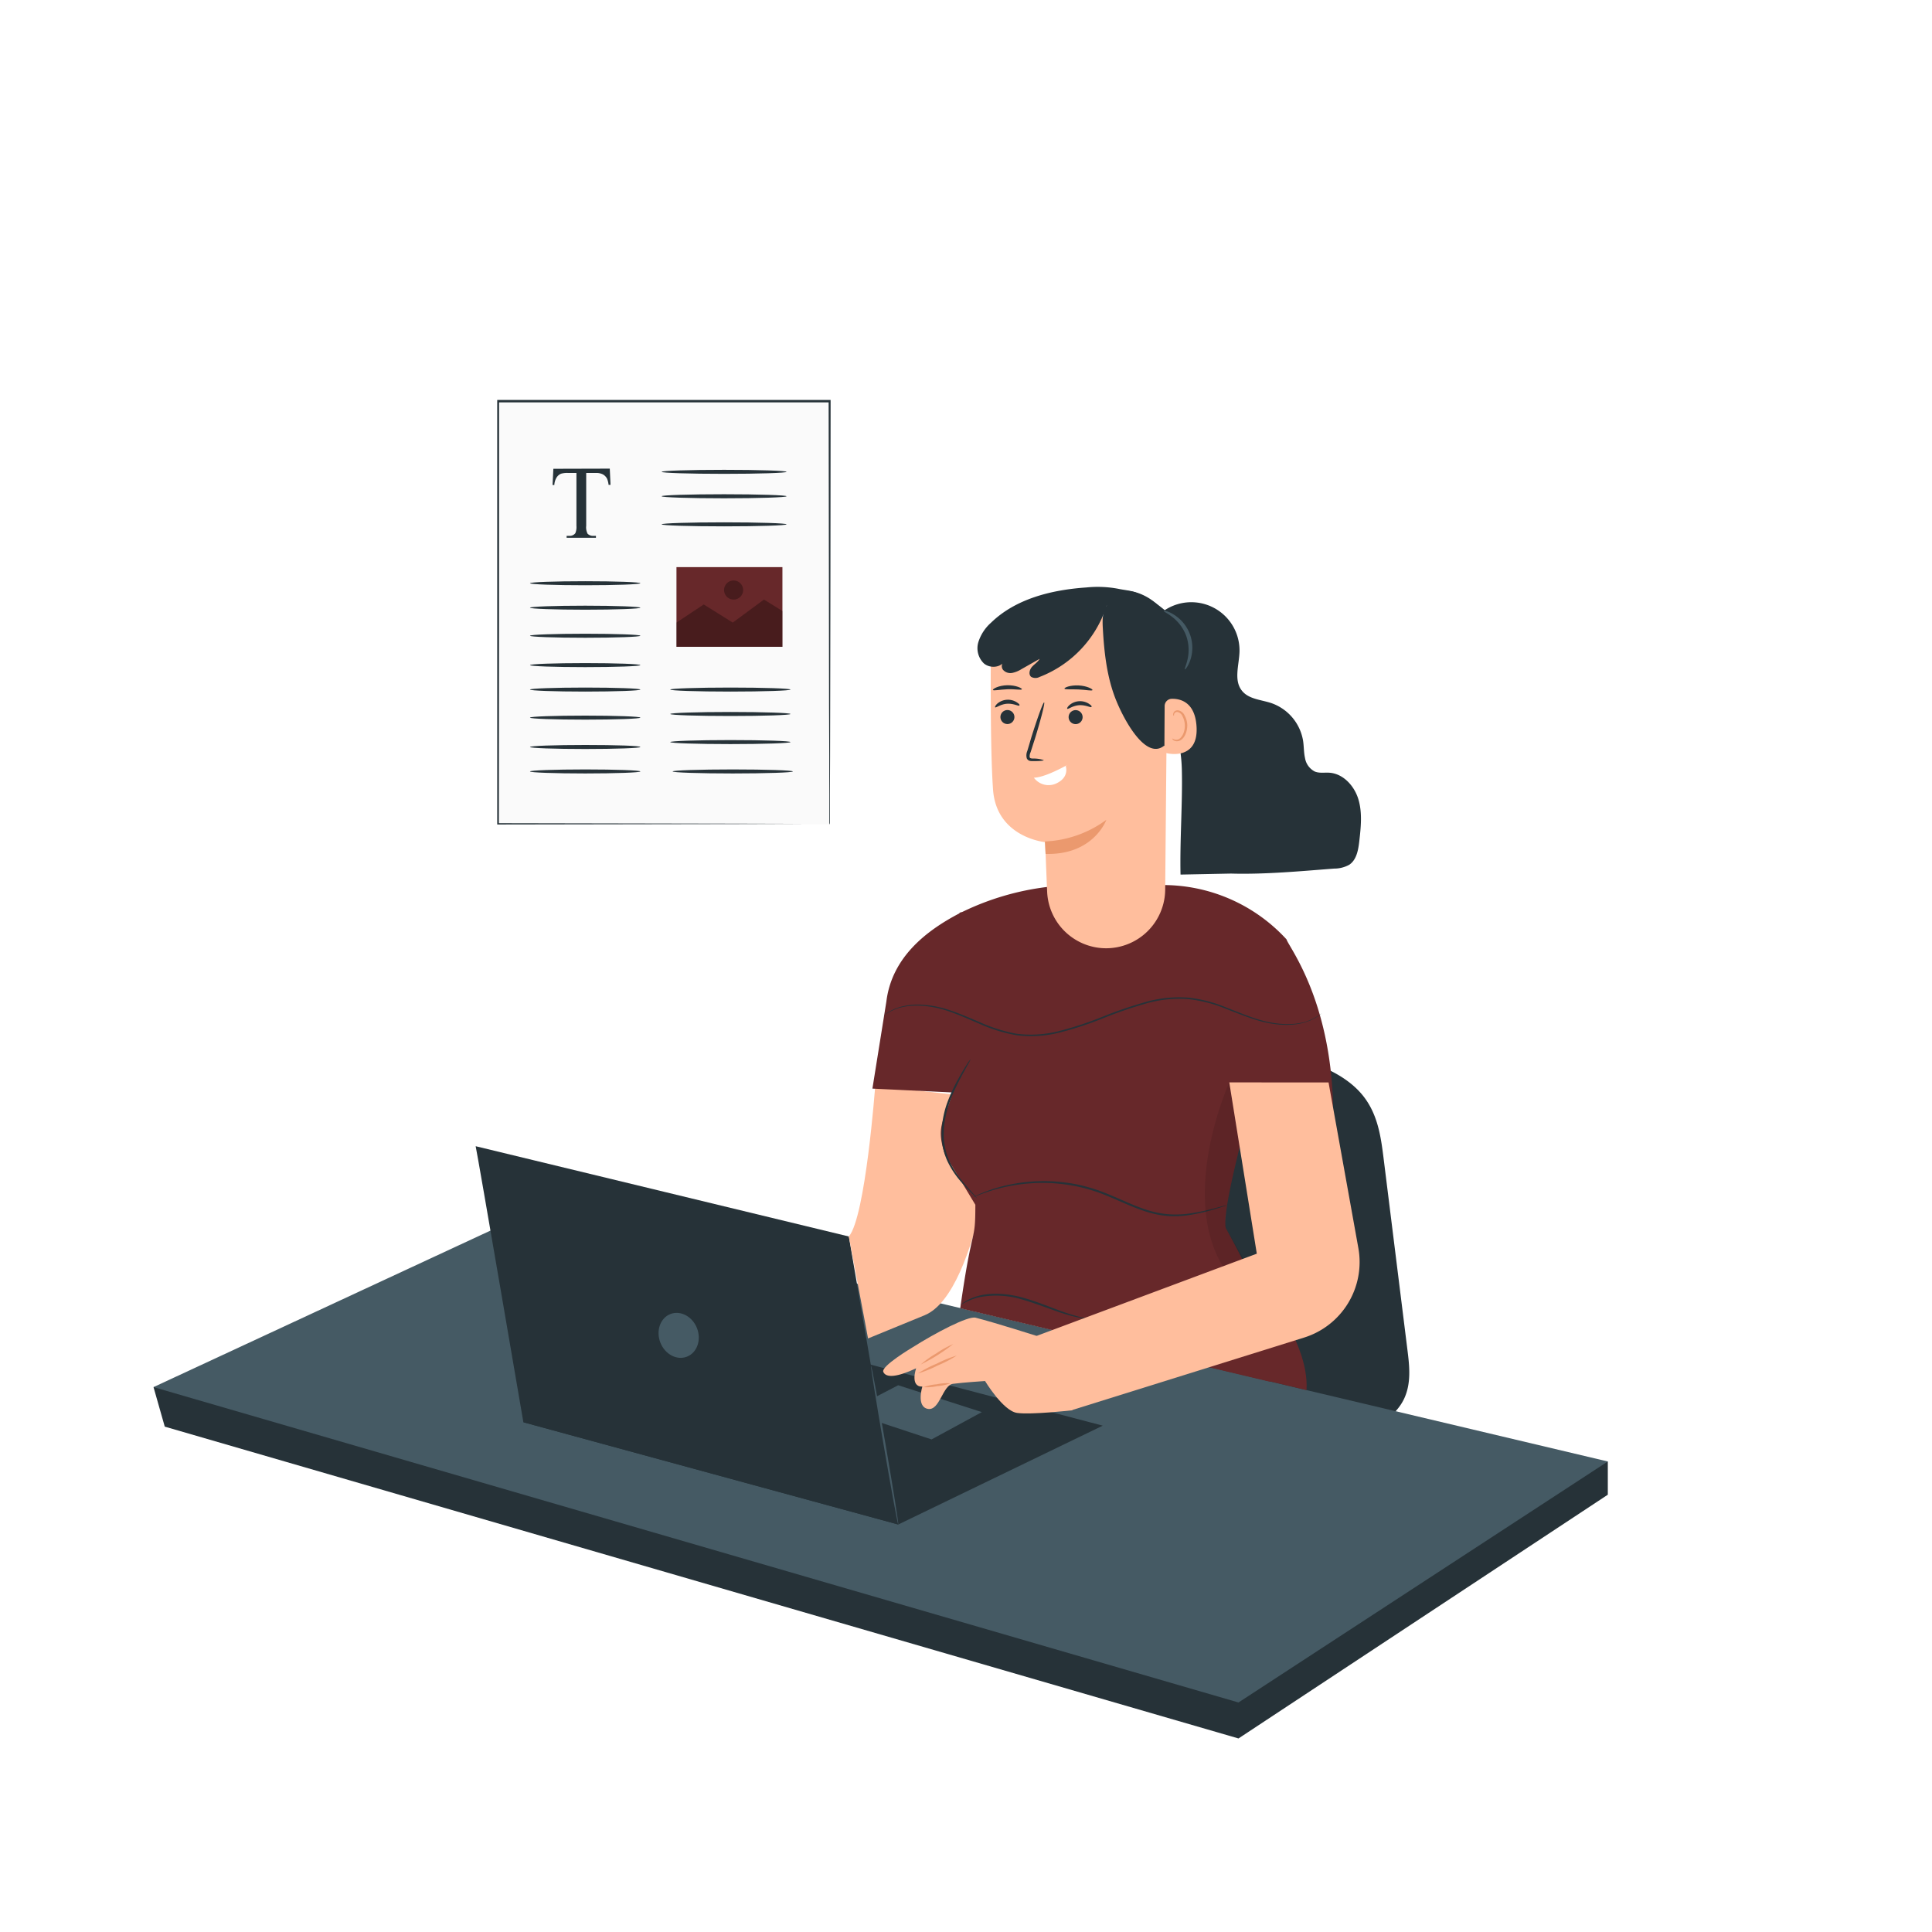 <svg class="animated" id="freepik_stories-typing" xmlns="http://www.w3.org/2000/svg" viewBox="0 0 500 500" version="1.1" xmlns:xlink="http://www.w3.org/1999/xlink" xmlns:svgjs="http://svgjs.com/svgjs"><style>svg#freepik_stories-typing:not(.animated) .animable {opacity: 0;}svg#freepik_stories-typing.animated #freepik--Document--inject-9 {animation: 1.5s Infinite  linear floating;animation-delay: 0s;}            @keyframes floating {                0% {                    opacity: 1;                    transform: translateY(0px);                }                50% {                    transform: translateY(-10px);                }                100% {                    opacity: 1;                    transform: translateY(0px);                }            }        .animator-hidden { display: none; }</style><g id="freepik--background-simple--inject-9" class="animable animator-active animator-hidden" style="transform-origin: 252.874px 245.414px;"><path d="M411.58,138.84a90.09,90.09,0,0,1,6,11.57C438.68,199.43,430,259.13,400,303.5c-31.53,46.58-84,76.73-139.15,87.71-39.38,7.84-81.74,6.25-117.72-11.57S78.83,326,76.67,285.88c-.82-15.15,2.4-31.23,12.5-42.53,16.14-18.06,43.68-18.69,67.89-17.95s51.73.18,67.95-17.8c12.46-13.82,14.29-33.87,20.85-51.28,11.17-29.6,38.1-52.71,69.05-59.25A93.15,93.15,0,0,1,346.5,96c27,3.63,50.81,19.65,65.08,42.87Z" style="fill: rgb(245, 245, 245); transform-origin: 252.874px 245.414px;" id="elp4sei1ccr4m" class="animable"></path></g><g id="freepik--Plants--inject-9" class="animable animator-hidden" style="transform-origin: 138.355px 266.046px;"><path d="M88,217.18c3.31,4.16,8.91,6.63,8.3,9.93-.55,2.94-3.17,11.83-2.93,14.81.31,3.88,3.87,6.58,7.15,8.66s6.93,4.55,7.6,8.38c.58,3.31-1.32,6.7-.67,10,.81,4.18,5.21,6.5,9.14,8.13q10.07,4.19,20.45,7.55A20.74,20.74,0,0,0,130.71,265c-2.54-2.24-5.69-3.92-7.49-6.79-2.15-3.43-1.9-7.76-2.18-11.79s-1.61-8.6-5.31-10.23c-2.06-.91-4.64-.79-6.25-2.35-2-1.93-1.4-5.2-2-7.91-.84-3.78-4.25-6.57-7.94-7.78s-7.65-1.1-11.53-1" style="fill: rgb(103, 40, 42); transform-origin: 112.745px 250.866px;" id="eludvipa22tt" class="animable"></path><path d="M147.45,293.92c-4.6-7.46-2.68-16.44,1.16-24.32s10.27-14.17,16.74-20.08,14.47-12.2,23.36-11.38c-5.1,2.57-7.19,8.69-8.27,14.31s-1.77,11.68-5.54,16c-1.89,2.16-4.58,3.93-5.17,6.74-.53,2.55.87,5.24.2,7.75-1.09,4.08-6.76,5.23-8.51,9.07-.85,1.86-.67,4.14-1.86,5.79-1.52,2.1-4.74,2.28-7,1.1s-3.9-3.35-5.42-5.44" style="fill: rgb(103, 40, 42); transform-origin: 166.736px 268.847px;" id="el414pmtu8gpa" class="animable"></path><path d="M149.16,315a31.16,31.16,0,0,1-2.32-4.15c-1.34-2.76-3-6.88-4.88-12-1-2.57-2-5.38-3.15-8.37a87.75,87.75,0,0,0-4.16-9.35,22.25,22.25,0,0,0-3.07-4.52,25.08,25.08,0,0,0-4.49-3.55c-1.64-1.07-3.37-2.08-5-3.29a17.89,17.89,0,0,1-4.41-4.4,11.71,11.71,0,0,1-1.89-5.95c-.15-2.05,0-4.06-.19-6a11.5,11.5,0,0,0-1.63-5.37A6.08,6.08,0,0,0,112,246.2a12,12,0,0,0-2.46-1.09c-1.67-.59-3.48-1.08-4.79-2.34a6.42,6.42,0,0,1-1.69-4.73c0-1.63.18-3.17.13-4.64a12.2,12.2,0,0,0-.88-4.11,17.38,17.38,0,0,0-4.16-5.95,32.43,32.43,0,0,0-4.34-3.44c-1.26-.85-2.27-1.48-2.95-1.91l-.77-.49a1.52,1.52,0,0,1-.26-.19l.28.14.8.45c.7.4,1.73,1,3,1.83a31.63,31.63,0,0,1,4.43,3.4,17.5,17.5,0,0,1,4.3,6,12.34,12.34,0,0,1,.94,4.23c.06,1.52-.13,3.07-.1,4.66a6,6,0,0,0,1.58,4.4c1.19,1.15,2.93,1.63,4.63,2.21a13.14,13.14,0,0,1,2.56,1.13,6.64,6.64,0,0,1,2.09,2,11.85,11.85,0,0,1,1.71,5.59c.17,2,.05,4,.21,6a11.18,11.18,0,0,0,1.8,5.7,17.4,17.4,0,0,0,4.29,4.27c1.62,1.19,3.35,2.2,5,3.29a25.29,25.29,0,0,1,4.57,3.62,23.18,23.18,0,0,1,3.14,4.65,87.92,87.92,0,0,1,4.13,9.42c1.16,3,2.16,5.82,3.1,8.39,1.86,5.14,3.43,9.27,4.71,12.05.66,1.37,1.16,2.45,1.57,3.14.18.33.32.6.44.81A1.29,1.29,0,0,1,149.16,315Z" style="fill: rgb(38, 50, 56); transform-origin: 119.495px 266.155px;" id="elre5ywth6gdb" class="animable"></path><path d="M188.5,238a4.33,4.33,0,0,1-.79.43c-.52.26-1.29.66-2.24,1.23a33.69,33.69,0,0,0-7.29,5.88,32.85,32.85,0,0,0-3.92,5.13,35.11,35.11,0,0,0-1.72,3.17c-.53,1.12-1,2.3-1.64,3.48a17.08,17.08,0,0,1-2.21,3.45,11,11,0,0,1-3.4,2.6,33.26,33.26,0,0,0-3.78,2.12,6.34,6.34,0,0,0-2.46,3.46c-.84,2.85-.39,5.94-1.36,8.75s-2.79,5-4,7.25a18.42,18.42,0,0,0-2.14,7,26.89,26.89,0,0,0,.13,6.45,56,56,0,0,0,2.23,9.13c.33,1,.59,1.84.78,2.44a4.76,4.76,0,0,1,.24.86.88.88,0,0,1-.1-.2q-.09-.26-.24-.63c-.21-.54-.51-1.36-.87-2.41a51.14,51.14,0,0,1-2.4-9.14,26.91,26.91,0,0,1-.2-6.54,18.65,18.65,0,0,1,2.15-7.2c1.26-2.34,3-4.51,4-7.18s.47-5.72,1.34-8.74a6.91,6.91,0,0,1,2.65-3.73,34.46,34.46,0,0,1,3.85-2.15,10.6,10.6,0,0,0,3.26-2.48,16.72,16.72,0,0,0,2.16-3.34c.59-1.16,1.11-2.33,1.66-3.46a34.77,34.77,0,0,1,1.76-3.2,32.89,32.89,0,0,1,4-5.16,31.81,31.81,0,0,1,7.45-5.79,24.06,24.06,0,0,1,2.3-1.15A6.71,6.71,0,0,1,188.5,238Z" style="fill: rgb(38, 50, 56); transform-origin: 169.754px 274.415px;" id="el1kazgwm3qls" class="animable"></path></g><g id="freepik--Character--inject-9" class="animable" style="transform-origin: 227.915px 300.896px;"><path d="M300.4,273.19c9.38-.81,18.91-1.62,28.24-.5s18.57,4.47,23.63,10.31c4.25,4.91,5.08,11,5.8,16.75l6.18,49.65c.53,4.21,1,8.58-.86,12.58-4.12,8.75-19.29,12.88-31.38,10.15a37.26,37.26,0,0,1-25.15-19.46c-4.31-8.7-4.86-18.12-5.36-27.36L298.75,275l1.22-.8" style="fill: rgb(38, 50, 56); transform-origin: 331.736px 322.552px;" id="elrk89dlsjbei" class="animable"></path><polygon points="39.73 358.98 42.64 369.21 320.52 449.91 416.1 386.83 416.1 378.23 39.73 358.98" style="fill: rgb(38, 50, 56); transform-origin: 227.915px 404.445px;" id="el23guo2hym1d" class="animable"></polygon><polygon points="139.41 312.68 416.1 378.23 320.52 440.6 39.73 358.98 139.41 312.68" style="fill: rgb(69, 90, 100); transform-origin: 227.915px 376.64px;" id="elzbfh4l8wcp9" class="animable"></polygon><polygon points="285.39 368.96 232.47 394.54 135.45 368.08 183.08 342.06 285.39 368.96" style="fill: rgb(38, 50, 56); transform-origin: 210.42px 368.3px;" id="el9nzjsv6ljn7" class="animable"></polygon><polygon points="227.04 367.88 241.09 372.52 254.1 365.45 232.45 358.5 219.81 365.06 227.04 367.88" style="fill: rgb(69, 90, 100); transform-origin: 236.955px 365.51px;" id="eltxkm02t752a" class="animable"></polygon><path d="M123.1,296.64c.44,1.76,12.35,71.44,12.35,71.44l97,26.46L219.68,320Z" style="fill: rgb(38, 50, 56); transform-origin: 177.775px 345.59px;" id="ele1ohk2d02kd" class="animable"></path><path d="M225.41,353.39c.14,0,1.84,9.17,3.79,20.53s3.42,20.6,3.27,20.62-1.83-9.17-3.78-20.53S225.27,353.41,225.41,353.39Z" style="fill: rgb(69, 90, 100); transform-origin: 228.941px 373.965px;" id="eljl86apsjox" class="animable"></path><path d="M180.39,343.75c1.18,3.05,0,6.34-2.62,7.36s-5.7-.63-6.88-3.68,0-6.34,2.61-7.36S179.21,340.7,180.39,343.75Z" style="fill: rgb(69, 90, 100); transform-origin: 175.64px 345.59px;" id="elpwlnvfyvzdn" class="animable"></path><path d="M219.68,320c4.32-5,6.83-39,6.83-39l32,3.6h0s-4.61,49.81-19.23,55.79l-14.63,6" style="fill: rgb(255, 190, 157); transform-origin: 239.095px 313.695px;" id="eldvc9kbimxk8" class="animable"></path><path d="M324.81,330.67s14.16,15.87,13.31,29.09l-25.13-6,9.69-23.13" style="fill: rgb(103, 40, 42); transform-origin: 325.573px 345.195px;" id="elz0bm2qqt15k" class="animable"></path><path d="M345,286.26c-.62-27.79-11.6-41.39-12.05-43.15a43.31,43.31,0,0,0-32-14.06l-29.83.48A69.3,69.3,0,0,0,249.06,236l-.74.21v.15c-8.44,4.41-17.5,11.27-18.93,22.84l-3.61,22.53,20.74,1h0c-2.11,7.54-4.44,8.51-2,15.95l7.9,13.11c0,10.45-.7,4.12-3.91,26.79l80.12,19c4.65-4.58,1.11-17-11.29-39.57-1.85-3.38,7.76-37.38,7.76-37.38L343,286.84" style="fill: rgb(103, 40, 42); transform-origin: 285.39px 293.315px;" id="elr2u50nluf1k" class="animable"></path><path d="M251.2,274.11a9.31,9.31,0,0,1-.72,1.42c-.5.9-1.22,2.18-2.07,3.79-1.64,3.21-3.93,7.86-4.15,13.41a16.86,16.86,0,0,0,1.37,7.55,24.51,24.51,0,0,0,3.39,5.36c1.15,1.41,2.15,2.49,2.83,3.26a8.83,8.83,0,0,1,1,1.21A10.23,10.23,0,0,1,251.7,309c-.72-.72-1.77-1.77-3-3.17a23.19,23.19,0,0,1-3.54-5.39,16.87,16.87,0,0,1-1.46-7.77,24.74,24.74,0,0,1,1.61-7.73,42.36,42.36,0,0,1,2.74-5.83c.89-1.6,1.67-2.86,2.21-3.72A9.94,9.94,0,0,1,251.2,274.11Z" style="fill: rgb(38, 50, 56); transform-origin: 248.264px 292.11px;" id="el0qw7rdzt7dyc" class="animable"></path><path d="M342.09,262.22l-.23.2c-.16.12-.39.32-.71.55a12.46,12.46,0,0,1-3.11,1.51c-2.85,1-7.41,1.15-12.57-.41-2.58-.76-5.31-1.88-8.24-3a35.08,35.08,0,0,0-9.64-2.49,31,31,0,0,0-10.9,1.1,112.77,112.77,0,0,0-11.25,3.86,88,88,0,0,1-11.36,3.72,30,30,0,0,1-11.11.64,40.68,40.68,0,0,1-9.61-3c-2.9-1.24-5.57-2.44-8.11-3.27a27.33,27.33,0,0,0-7-1.37,17.38,17.38,0,0,0-5.36.54,14.23,14.23,0,0,0-4.16,2s.07-.07.23-.2.4-.31.73-.53a12.93,12.93,0,0,1,3.14-1.43,17,17,0,0,1,5.44-.64,26.84,26.84,0,0,1,7.12,1.31c2.57.81,5.26,2,8.16,3.22a41.08,41.08,0,0,0,9.52,3,29.57,29.57,0,0,0,10.93-.67,87,87,0,0,0,11.29-3.71,109.37,109.37,0,0,1,11.3-3.86,31.4,31.4,0,0,1,11.08-1.09,35.26,35.26,0,0,1,9.74,2.56c2.94,1.14,5.64,2.27,8.19,3.05,5.1,1.58,9.58,1.47,12.41.57A14.2,14.2,0,0,0,342.09,262.22Z" style="fill: rgb(38, 50, 56); transform-origin: 285.41px 263.124px;" id="elc1jdmm1741q" class="animable"></path><path d="M317.49,311.9a3,3,0,0,1-.64.25l-1.88.6a50.33,50.33,0,0,1-7.08,1.69,26,26,0,0,1-5,.3,24,24,0,0,1-5.71-1c-3.93-1.14-7.91-3.23-12.26-4.89a45.83,45.83,0,0,0-6.52-1.87,49.29,49.29,0,0,0-6.27-.79,45.38,45.38,0,0,0-10.67.73,43.59,43.59,0,0,0-7,1.93c-.81.26-1.42.55-1.84.7a3,3,0,0,1-.66.22,6.46,6.46,0,0,1,.62-.32c.41-.18,1-.49,1.81-.79a39.06,39.06,0,0,1,7-2.1,44,44,0,0,1,10.76-.85,48.57,48.57,0,0,1,6.35.77,45.27,45.27,0,0,1,6.6,1.89c4.4,1.67,8.35,3.76,12.22,4.91a24.21,24.21,0,0,0,5.59,1,26.45,26.45,0,0,0,5-.23,57.9,57.9,0,0,0,7.07-1.52l1.91-.51A2.91,2.91,0,0,1,317.49,311.9Z" style="fill: rgb(38, 50, 56); transform-origin: 284.725px 310.212px;" id="el6z2wvz5m9ak" class="animable"></path><path d="M281.16,341.24a5.09,5.09,0,0,1-1.33-.14,30.16,30.16,0,0,1-3.56-.84c-3-.82-6.9-2.52-11.38-3.84a23.16,23.16,0,0,0-11.75-.64,17.28,17.28,0,0,0-4.51,1.94s.07-.1.25-.24a6.29,6.29,0,0,1,.81-.58,12,12,0,0,1,3.36-1.48c3-.89,7.44-.83,12,.5s8.41,3.08,11.34,4c1.46.47,2.66.8,3.49,1A7.35,7.35,0,0,1,281.16,341.24Z" style="fill: rgb(38, 50, 56); transform-origin: 264.895px 338.033px;" id="elq93f1nmgqo8" class="animable"></path><g id="el3t51rvmxr8f"><g style="opacity: 0.1; transform-origin: 316.809px 303.925px;" class="animable"><path d="M318.14,280.12s-13.06,28.79-1.67,47.61l5.34-2-4.47-7.8a8.71,8.71,0,0,1-.15-3.62c.66-4.1,1.93-10.79,3.63-17.53Z" id="elx5xa9231dyb" class="animable" style="transform-origin: 316.809px 303.925px;"></path></g></g><path d="M296.34,176.2c6.44,5.62,9.31,14.46,9.52,23s-.54,18.23-.34,27.14l13.06-.26c8.63.26,18.41-.65,26.67-1.29a8,8,0,0,0,3.95-1c1.9-1.29,2.33-3.86,2.59-6.14.41-3.59.8-7.3-.23-10.76s-3.89-6.65-7.49-6.91c-1.27-.09-2.6.18-3.78-.3a4.77,4.77,0,0,1-2.55-3.49c-.33-1.46-.28-3-.5-4.46a12.47,12.47,0,0,0-8.17-9.75c-2.68-.91-5.91-1-7.67-3.24-2.14-2.69-.74-6.58-.62-10a12.48,12.48,0,0,0-20.21-10.2" style="fill: rgb(38, 50, 56); transform-origin: 324.278px 191.096px;" id="elg5evkiksr9" class="animable"></path><path d="M286.24,245.41h0A15.29,15.29,0,0,1,271,230.77c-.28-6.58-.51-12.82-.51-12.82S257.9,216.78,257,204.37s-.52-41.06-.52-41.06h0a43.24,43.24,0,0,1,43.71,2.77l1.93,1.31-.57,62.86A15.3,15.3,0,0,1,286.24,245.41Z" style="fill: rgb(255, 190, 157); transform-origin: 279.26px 202.037px;" id="elymz0f75kg9i" class="animable"></path><path d="M262,186.85a1.81,1.81,0,1,0-2.56,0A1.8,1.8,0,0,0,262,186.85Z" style="fill: rgb(38, 50, 56); transform-origin: 260.72px 185.572px;" id="el4nnle98nxwn" class="animable"></path><path d="M257.54,183.05c.21.21,1.37-.81,3.08-.92s3,.69,3.18.46-.13-.48-.7-.86a4.25,4.25,0,0,0-5,.37C257.6,182.56,257.44,183,257.54,183.05Z" style="fill: rgb(38, 50, 56); transform-origin: 260.681px 182.083px;" id="elk454ro9gbr" class="animable"></path><path d="M277.33,184.11a1.81,1.81,0,1,0,2.52.44A1.81,1.81,0,0,0,277.33,184.11Z" style="fill: rgb(38, 50, 56); transform-origin: 278.37px 185.592px;" id="elflmmwdoe2hc" class="animable"></path><path d="M276.2,183.43c.21.21,1.37-.81,3.08-.92s3,.69,3.18.46-.13-.48-.69-.86a4.22,4.22,0,0,0-2.56-.63,4.18,4.18,0,0,0-2.44,1C276.26,182.94,276.1,183.34,276.2,183.43Z" style="fill: rgb(38, 50, 56); transform-origin: 279.341px 182.463px;" id="el5ahyt7h2fat" class="animable"></path><path d="M270.13,196.72a8.38,8.38,0,0,0-2.8-.41c-.45,0-.81-.1-.85-.34a2.35,2.35,0,0,1,.24-1.3c.37-1.16.74-2.33,1.14-3.56,1.56-5.07,2.62-9.24,2.36-9.32s-1.73,4-3.3,9c-.36,1.24-.71,2.42-1.06,3.58a2.87,2.87,0,0,0-.13,1.88,1.19,1.19,0,0,0,.81.67,3.11,3.11,0,0,0,.77.05C269.05,197,270.13,196.86,270.13,196.72Z" style="fill: rgb(38, 50, 56); transform-origin: 267.944px 189.382px;" id="el7ipt0gwgkgx" class="animable"></path><path d="M275.81,198.27c1.72-1.17-4.75,2.91-8.24,3a4.72,4.72,0,0,0,5.69,1.53C276.9,201.17,275.81,198.27,275.81,198.27Z" style="fill: rgb(255, 255, 255); transform-origin: 271.833px 200.627px;" id="elxbpr96opcw" class="animable"></path><path d="M270.42,217.77a28.87,28.87,0,0,0,15.9-5.6s-3.27,9.18-15.73,8.82Z" style="fill: rgb(235, 153, 110); transform-origin: 278.37px 216.585px;" id="elb14lm0q7ewq" class="animable"></path><path d="M301.25,193c-4.49,3.62-9.93-5.75-12.34-11.62s-3.15-12.37-3.5-18.78c-.12-2.1-.14-4.4,1.08-6.05s1.73.28,3.27-1.24c2.65-2.62.13-2.63,2.78-2.31,4.53.55,14.4,8.4,15.23,13.15s.16,9.63-.51,14.41c-.31,2.18-.62,4.37-.92,6.55a10.71,10.71,0,0,1-1.3,4.42c-.83,1.28-2.46,2.11-3.79,1.47" style="fill: rgb(38, 50, 56); transform-origin: 296.756px 173.333px;" id="elw0p0ksul9f" class="animable"></path><path d="M301.41,182.73a1.88,1.88,0,0,1,1.79-1.88c2.32-.06,6.11.86,6.47,7.26.51,9.13-8.28,6.85-8.31,6.59S301.39,186.29,301.41,182.73Z" style="fill: rgb(255, 190, 157); transform-origin: 305.522px 187.994px;" id="ellbchwcoozyf" class="animable"></path><path d="M303.37,191.11s.17.1.44.21a1.54,1.54,0,0,0,1.19,0c.95-.41,1.68-2,1.63-3.63a5.24,5.24,0,0,0-.57-2.26,1.86,1.86,0,0,0-1.27-1.15.79.79,0,0,0-.91.49c-.11.26,0,.44-.09.46s-.21-.15-.15-.53a1,1,0,0,1,.32-.59,1.2,1.2,0,0,1,.87-.28,2.23,2.23,0,0,1,1.74,1.32,5.37,5.37,0,0,1,.7,2.52c0,1.84-.81,3.62-2.11,4.07a1.66,1.66,0,0,1-1.46-.16C303.4,191.33,303.34,191.13,303.37,191.11Z" style="fill: rgb(235, 153, 110); transform-origin: 305.317px 187.833px;" id="elg0ivq5t9tmr" class="animable"></path><path d="M286.44,156.61a29.27,29.27,0,0,1-17.39,18.58,2.29,2.29,0,0,1-2.16,0c-.76-.6-.47-1.86.17-2.59s1.53-1.24,2-2.09l-4.65,2.63a7.44,7.44,0,0,1-2.4,1,2.55,2.55,0,0,1-2.39-.75,1.55,1.55,0,0,1,.32-2.27c-1.05,1.72-3.74,1.88-5.29.59a5.47,5.47,0,0,1-1.45-5.54,11.23,11.23,0,0,1,3.26-5c6.43-6.26,15.78-8.53,24.73-9.14a28.64,28.64,0,0,1,8.27.36c2.7.6,6.88.38,11.75,5.71" style="fill: rgb(38, 50, 56); transform-origin: 277.087px 163.672px;" id="elsok7cy3779" class="animable"></path><path d="M264.46,178.38c-.1.29-1.73-.08-3.74,0s-3.64.45-3.75.18,1.49-1.18,3.72-1.22S264.57,178.13,264.46,178.38Z" style="fill: rgb(38, 50, 56); transform-origin: 260.715px 177.998px;" id="ellnl2kisdhi" class="animable"></path><path d="M282.73,178.59c-.1.28-1.68-.07-3.62-.16s-3.54.08-3.62-.21,1.55-.94,3.67-.83S282.83,178.33,282.73,178.59Z" style="fill: rgb(38, 50, 56); transform-origin: 279.111px 178.037px;" id="elt97keptef2" class="animable"></path><path d="M306.64,173.23c-.15-.09.34-1,.69-2.56a11,11,0,0,0-.33-6.09,11.13,11.13,0,0,0-3.62-4.91c-1.27-1-2.23-1.37-2.17-1.53s1.11,0,2.59.93a10.07,10.07,0,0,1,4.24,11.8C307.47,172.5,306.73,173.3,306.64,173.23Z" style="fill: rgb(69, 90, 100); transform-origin: 304.891px 165.66px;" id="ellengg3krgbo" class="animable"></path><path d="M318.14,280.12l7.12,44.33-57.33,21.41L277.21,365l60.33-18.85a20.47,20.47,0,0,0,14-23.16l-7.71-42.85Z" style="fill: rgb(255, 190, 157); transform-origin: 309.898px 322.56px;" id="eljwfhdpbevrl" class="animable"></path><path d="M268.28,345.73s-10.67-3.4-15.79-4.71c-2-.51-10.53,4-16.43,7.74,0,0-8.12,4.82-7.46,6.3.72,1.64,3.72,1.3,8.49-.94,0,0-1.67,4.83,1.61,4.73,0,0-1.63,5.23,1.44,5.77s3.79-6.13,6.49-6.49,8.3-.72,8.3-.72,4.65,7.71,8.26,8.25,14.36-.68,14.36-.68Z" style="fill: rgb(255, 190, 157); transform-origin: 253.056px 353.389px;" id="eloe45b65f1ad" class="animable"></path><path d="M246.68,347.85a47.16,47.16,0,0,1-8.38,5.28,24.54,24.54,0,0,1,4-2.86A24.23,24.23,0,0,1,246.68,347.85Z" style="fill: rgb(235, 153, 110); transform-origin: 242.49px 350.49px;" id="el24qv7wno8sx" class="animable"></path><path d="M247.6,350.82a30.25,30.25,0,0,1-4.92,2.56,29.83,29.83,0,0,1-5.13,2.08,29,29,0,0,1,4.91-2.56A29.74,29.74,0,0,1,247.6,350.82Z" style="fill: rgb(235, 153, 110); transform-origin: 242.575px 353.14px;" id="el49y5ktgrelv" class="animable"></path><path d="M245.94,358a12,12,0,0,1-3.42.73A12.17,12.17,0,0,1,239,359a11.75,11.75,0,0,1,3.42-.74A11.94,11.94,0,0,1,245.94,358Z" style="fill: rgb(235, 153, 110); transform-origin: 242.47px 358.498px;" id="elsla9i7b4i7l" class="animable"></path></g><g id="freepik--Document--inject-9" class="animable" style="transform-origin: 171.82px 158.44px;"><rect x="128.83" y="103.97" width="85.79" height="109.39" style="fill: rgb(250, 250, 250); transform-origin: 171.725px 158.665px;" id="eljsha4eetnqg" class="animable"></rect><path d="M214.62,213.36s0-.18,0-.53,0-.87,0-1.53c0-1.36,0-3.36,0-6,0-5.2,0-12.78-.06-22.4,0-19.22-.07-46.53-.11-79l.23.23-85.78,0h0l.26-.26c0,40.55,0,78.2-.05,109.39l-.21-.22,62.24.12,17.38.05,4.58,0c1,0,1.59,0,1.59,0l-1.54,0-4.54,0-17.33.05-62.38.11h-.22v-.21c0-31.19,0-68.84,0-109.39v-.26h.27l85.78,0h.23V104c0,32.51-.09,59.88-.11,79.13,0,9.6-.05,17.17-.07,22.35,0,2.57,0,4.55,0,5.9,0,.66,0,1.16,0,1.51S214.62,213.36,214.62,213.36Z" style="fill: rgb(38, 50, 56); transform-origin: 171.82px 158.44px;" id="elxtmvzuyn2ug" class="animable"></path><path d="M203.56,122.11c0,.29-7.24.52-16.16.52s-16.17-.23-16.17-.52,7.24-.52,16.17-.52S203.56,121.82,203.56,122.11Z" style="fill: rgb(38, 50, 56); transform-origin: 187.395px 122.11px;" id="el0g75ksc6l8j" class="animable"></path><path d="M203.56,128.43c0,.29-7.24.53-16.16.53s-16.17-.24-16.17-.53,7.24-.52,16.17-.52S203.56,128.15,203.56,128.43Z" style="fill: rgb(38, 50, 56); transform-origin: 187.395px 128.435px;" id="elznl01a4yoj" class="animable"></path><path d="M203.56,135.7c0,.29-7.24.52-16.16.52s-16.17-.23-16.17-.52,7.24-.52,16.17-.52S203.56,135.41,203.56,135.7Z" style="fill: rgb(38, 50, 56); transform-origin: 187.395px 135.7px;" id="elosiffpnl7cc" class="animable"></path><path d="M165.73,150.94c0,.29-6.39.52-14.28.52s-14.29-.23-14.29-.52,6.4-.52,14.29-.52S165.73,150.65,165.73,150.94Z" style="fill: rgb(38, 50, 56); transform-origin: 151.445px 150.94px;" id="eli3yecbbcb5d" class="animable"></path><path d="M165.73,157.27c0,.28-6.39.52-14.28.52s-14.29-.24-14.29-.52,6.4-.52,14.29-.52S165.73,157,165.73,157.27Z" style="fill: rgb(38, 50, 56); transform-origin: 151.445px 157.27px;" id="elj1ngs3gijal" class="animable"></path><path d="M165.73,164.53c0,.29-6.39.52-14.28.52s-14.29-.23-14.29-.52,6.4-.52,14.29-.52S165.73,164.24,165.73,164.53Z" style="fill: rgb(38, 50, 56); transform-origin: 151.445px 164.53px;" id="elvz365nb1sgs" class="animable"></path><path d="M165.73,172.13c0,.29-6.39.52-14.28.52s-14.29-.23-14.29-.52,6.4-.52,14.29-.52S165.73,171.84,165.73,172.13Z" style="fill: rgb(38, 50, 56); transform-origin: 151.445px 172.13px;" id="elpci7ljhx8bf" class="animable"></path><path d="M165.73,178.46c0,.28-6.39.52-14.28.52s-14.29-.24-14.29-.52,6.4-.52,14.29-.52S165.73,178.17,165.73,178.46Z" style="fill: rgb(38, 50, 56); transform-origin: 151.445px 178.46px;" id="el54mnd8fwfui" class="animable"></path><path d="M165.73,185.72c0,.29-6.39.52-14.28.52s-14.29-.23-14.29-.52,6.4-.52,14.29-.52S165.73,185.43,165.73,185.72Z" style="fill: rgb(38, 50, 56); transform-origin: 151.445px 185.72px;" id="elapwzodphe4c" class="animable"></path><path d="M165.73,193.32c0,.29-6.39.52-14.28.52s-14.29-.23-14.29-.52,6.4-.52,14.29-.52S165.73,193,165.73,193.32Z" style="fill: rgb(38, 50, 56); transform-origin: 151.445px 193.32px;" id="el35k6oyrzurm" class="animable"></path><path d="M165.73,199.65c0,.28-6.39.52-14.28.52s-14.29-.24-14.29-.52,6.4-.52,14.29-.52S165.73,199.36,165.73,199.65Z" style="fill: rgb(38, 50, 56); transform-origin: 151.445px 199.65px;" id="elr1wsihq3a58" class="animable"></path><path d="M205.2,199.65c0,.28-7,.52-15.56.52s-15.56-.24-15.56-.52,7-.52,15.56-.52S205.2,199.36,205.2,199.65Z" style="fill: rgb(38, 50, 56); transform-origin: 189.64px 199.65px;" id="el8jz1k1ujbj" class="animable"></path><path d="M204.58,178.46c0,.28-7,.52-15.56.52s-15.56-.24-15.56-.52,7-.52,15.56-.52S204.58,178.17,204.58,178.46Z" style="fill: rgb(38, 50, 56); transform-origin: 189.02px 178.46px;" id="el17ra5hym6cz" class="animable"></path><path d="M204.58,184.78c0,.29-7,.52-15.56.52s-15.56-.23-15.56-.52,7-.52,15.56-.52S204.58,184.49,204.58,184.78Z" style="fill: rgb(38, 50, 56); transform-origin: 189.02px 184.78px;" id="el7pabipsvbkv" class="animable"></path><path d="M204.58,192.05c0,.28-7,.52-15.56.52s-15.56-.24-15.56-.52,7-.52,15.56-.52S204.58,191.76,204.58,192.05Z" style="fill: rgb(38, 50, 56); transform-origin: 189.02px 192.05px;" id="el2c6k361buz6" class="animable"></path><rect x="175.07" y="146.77" width="27.42" height="20.62" style="fill: rgb(103, 40, 42); transform-origin: 188.78px 157.08px;" id="elpy0msxeuca" class="animable"></rect><g id="elolog0z0i2c"><g style="opacity: 0.3; transform-origin: 188.785px 161.275px;" class="animable"><polygon points="175.07 161.12 182.12 156.43 189.64 161.12 197.72 155.16 202.5 158.14 202.5 167.39 175.07 167.39 175.07 161.12" id="elrzth4cwtsu" class="animable" style="transform-origin: 188.785px 161.275px;"></polygon></g></g><g id="el01ipwk29iho"><g style="opacity: 0.3; transform-origin: 189.86px 152.7px;" class="animable"><path d="M192.33,152.69a2.47,2.47,0,1,1-2.47-2.46A2.48,2.48,0,0,1,192.33,152.69Z" id="elph48nzuqdg" class="animable" style="transform-origin: 189.86px 152.7px;"></path></g></g><path d="M157.81,121.28l.19,4.2h-.5a5.49,5.49,0,0,0-.39-1.59,2.68,2.68,0,0,0-1.09-1.12,3.72,3.72,0,0,0-1.79-.37h-2.52v13.67a3.63,3.63,0,0,0,.36,2.06,2,2,0,0,0,1.54.55h.62v.49h-7.59v-.49h.64a1.85,1.85,0,0,0,1.61-.68,4.07,4.07,0,0,0,.29-1.93V122.4H147a5.7,5.7,0,0,0-1.78.19,2.45,2.45,0,0,0-1.18,1,4,4,0,0,0-.58,1.93H143l.21-4.2Z" style="fill: rgb(38, 50, 56); transform-origin: 150.5px 130.225px;" id="elosuki94sp3" class="animable"></path></g><defs>     <filter id="active" height="200%">         <feMorphology in="SourceAlpha" result="DILATED" operator="dilate" radius="2"></feMorphology>                <feFlood flood-color="#32DFEC" flood-opacity="1" result="PINK"></feFlood>        <feComposite in="PINK" in2="DILATED" operator="in" result="OUTLINE"></feComposite>        <feMerge>            <feMergeNode in="OUTLINE"></feMergeNode>            <feMergeNode in="SourceGraphic"></feMergeNode>        </feMerge>    </filter>    <filter id="hover" height="200%">        <feMorphology in="SourceAlpha" result="DILATED" operator="dilate" radius="2"></feMorphology>                <feFlood flood-color="#ff0000" flood-opacity="0.5" result="PINK"></feFlood>        <feComposite in="PINK" in2="DILATED" operator="in" result="OUTLINE"></feComposite>        <feMerge>            <feMergeNode in="OUTLINE"></feMergeNode>            <feMergeNode in="SourceGraphic"></feMergeNode>        </feMerge>            <feColorMatrix type="matrix" values="0   0   0   0   0                0   1   0   0   0                0   0   0   0   0                0   0   0   1   0 "></feColorMatrix>    </filter></defs></svg>